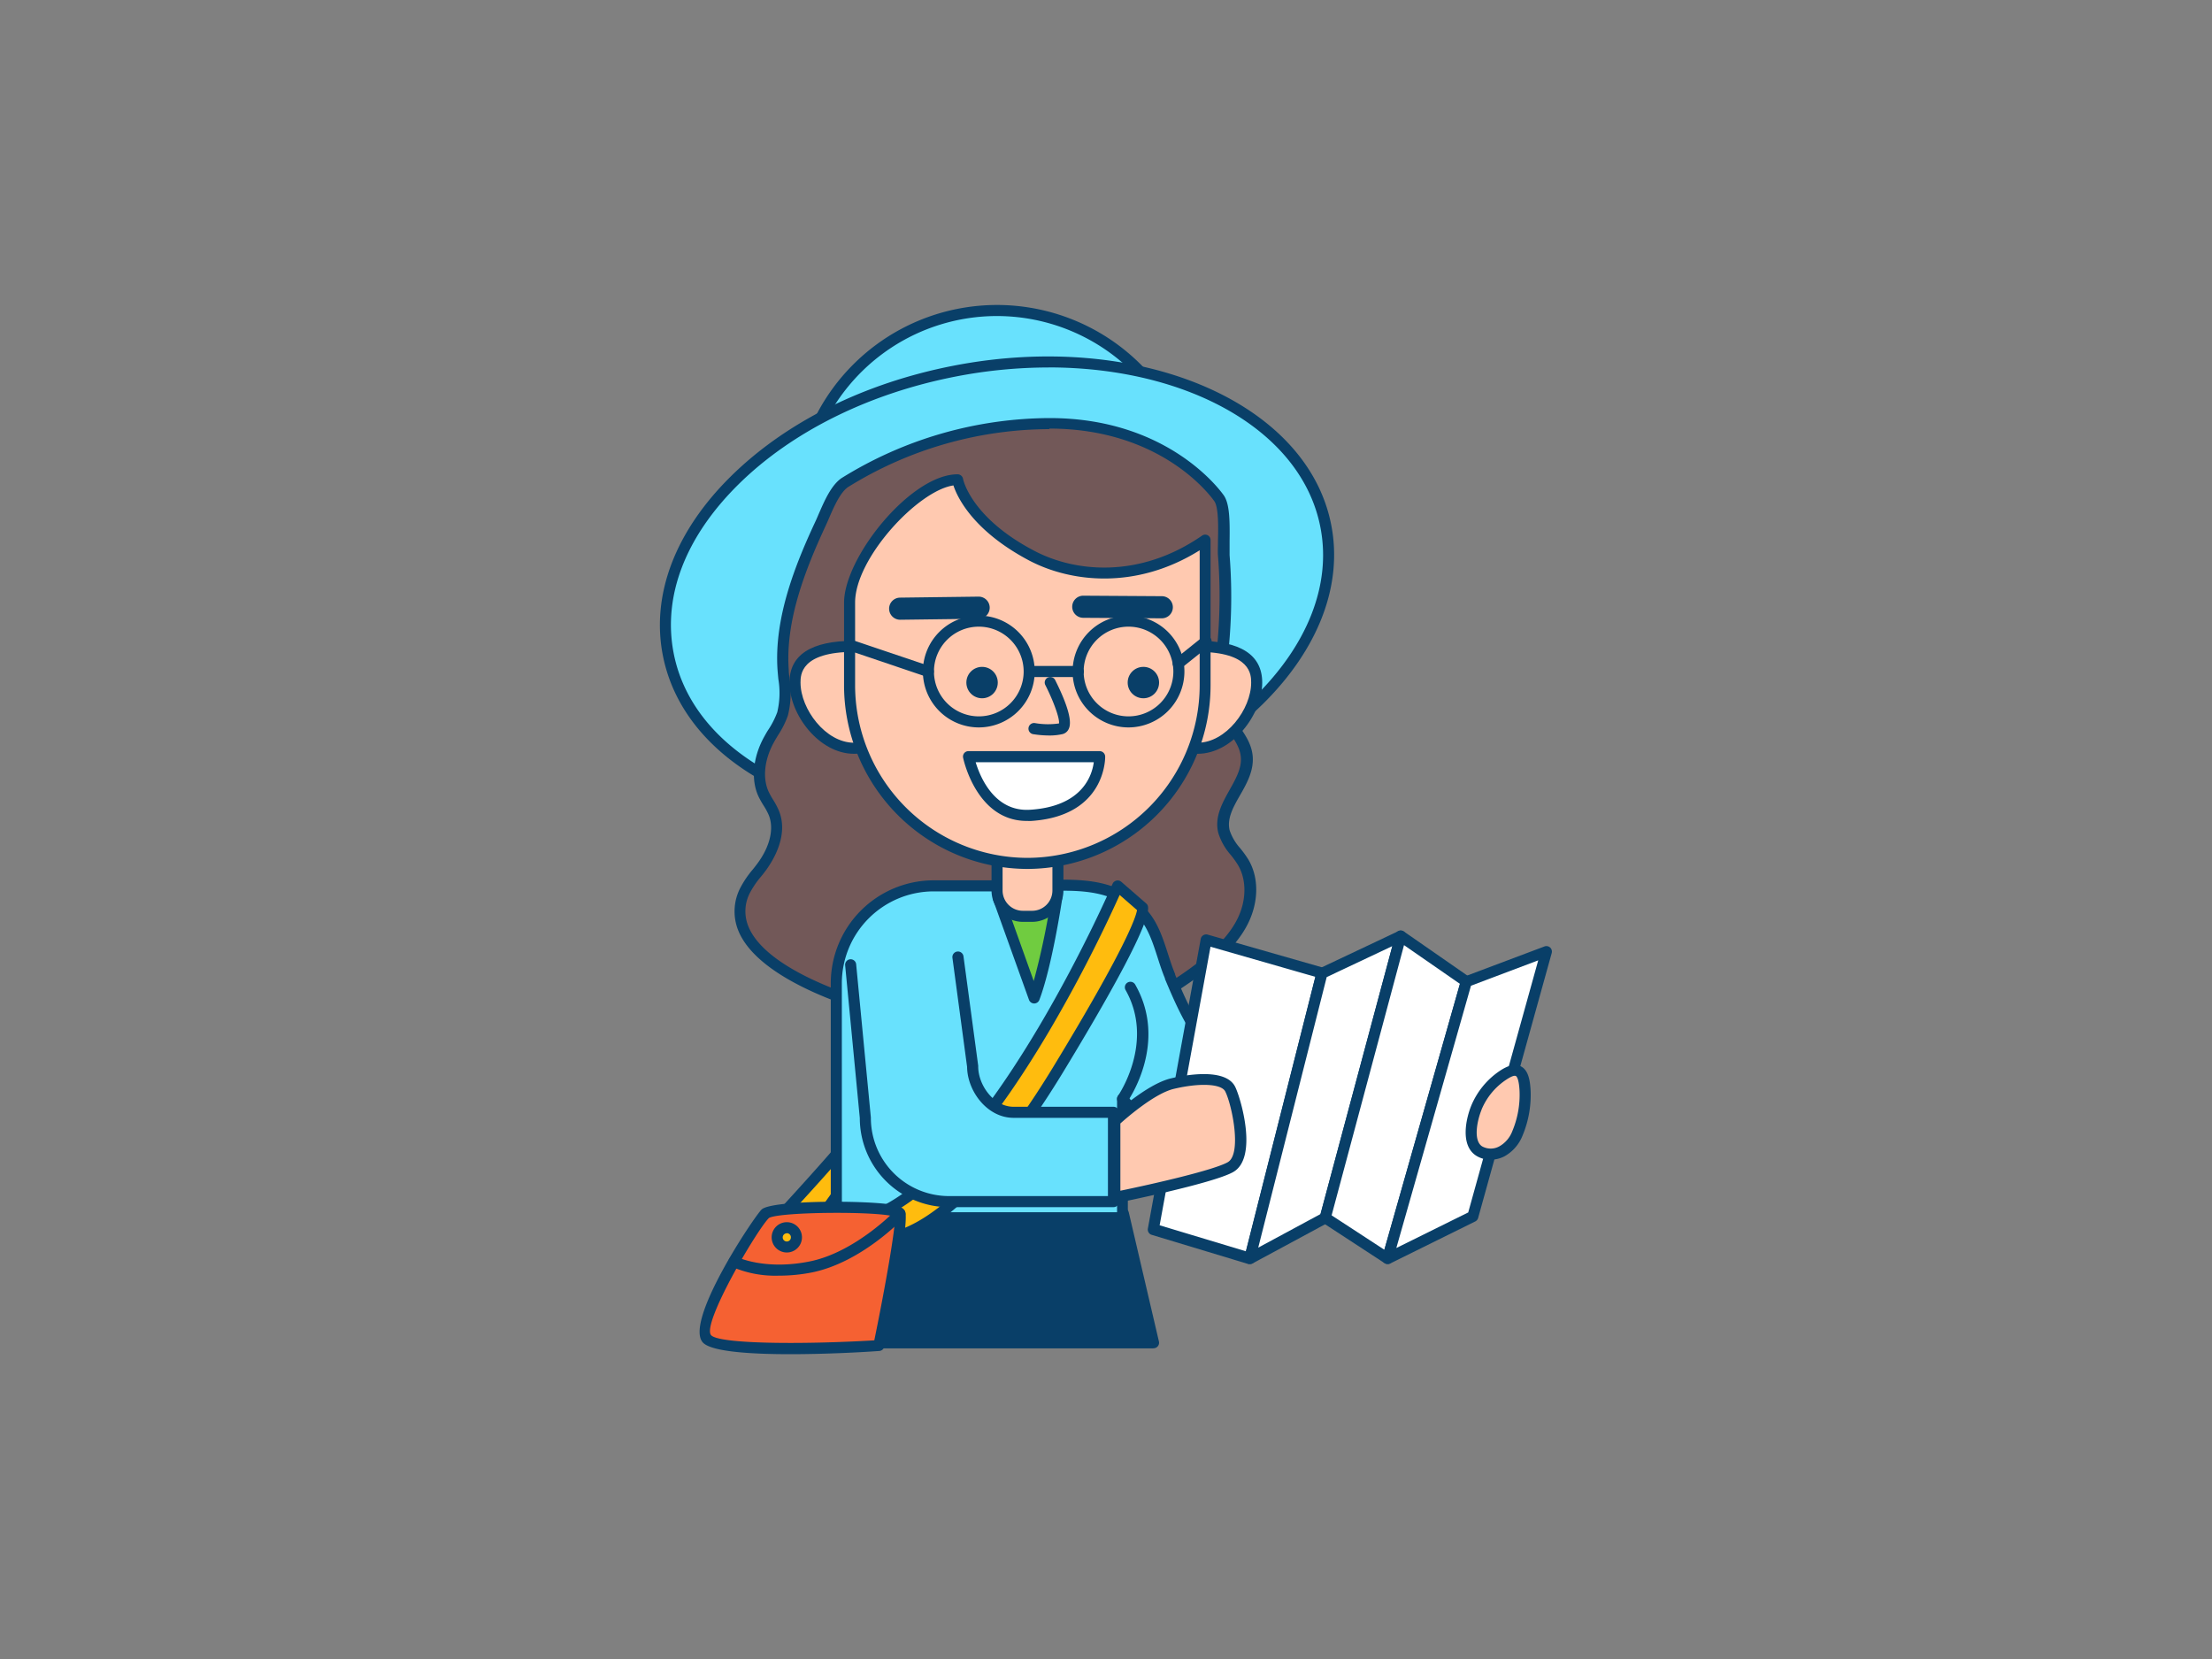 <svg xmlns="http://www.w3.org/2000/svg" viewBox="0 0 400 300"><rect x="0" y="0" width="400" height="300" fill="#808080" stroke="none"/><g id="_98_open_map_outline" data-name="#98_open_map_outline"><path d="M141.56,219.48s9.21-9.94,12.07-13.62l2.82,3.17-8.71,12.11Z" fill="#ffbc0e"/><path d="M147.74,222.14a1.17,1.17,0,0,1-.26,0l-6.18-1.66a1,1,0,0,1-.7-.69,1,1,0,0,1,.23-.95c.09-.1,9.21-10,12-13.55a1,1,0,0,1,.75-.38.94.94,0,0,1,.78.33l2.82,3.16a1,1,0,0,1,.07,1.25l-8.71,12.11A1,1,0,0,1,147.74,222.14Zm-4.32-3.2,3.91,1.05,7.84-10.89-1.5-1.69C151,210.66,145.73,216.43,143.42,218.94Z" fill="#093f68"/><polygon points="151.23 220.22 146.65 242.83 208.56 242.83 203.11 219.48 151.23 220.22" fill="#093f68"/><path d="M208.56,243.83H146.65a1,1,0,0,1-1-1.2L150.25,220a1,1,0,0,1,1-.8l51.87-.74h0a1,1,0,0,1,1,.77l5.45,23.35a1,1,0,0,1-1,1.23Zm-60.69-2H207.3l-5-21.34-50.26.72Z" fill="#093f68"/><circle cx="180.3" cy="91.94" r="35.79" fill="#68e1fd"/><path d="M180.3,128.73a36.79,36.79,0,1,1,36.78-36.79A36.83,36.83,0,0,1,180.3,128.73Zm0-71.58a34.79,34.79,0,1,0,34.78,34.79A34.83,34.83,0,0,0,180.3,57.15Z" fill="#093f68"/><ellipse cx="180.3" cy="106.71" rx="60.58" ry="40.34" transform="translate(-17.09 36.48) rotate(-11.03)" fill="#68e1fd"/><path d="M170.92,149a72,72,0,0,1-27.59-5.16c-13-5.42-21.34-14.42-23.47-25.34s2.22-22.38,12.23-32.29,24.22-16.94,40.29-20.07c33.33-6.5,64,6.42,68.35,28.79h0c4.37,22.38-19.2,45.87-52.52,52.37A91.08,91.08,0,0,1,170.92,149Zm18.69-82.55a88,88,0,0,0-16.84,1.65c-15.69,3.06-29.64,10-39.27,19.53s-13.67,20.25-11.68,30.49,9.91,18.72,22.28,23.87,28,6.4,43.73,3.35c32.24-6.29,55.09-28.73,50.94-50C235.36,77.81,214.74,66.44,189.61,66.44Z" fill="#093f68"/><path d="M189.75,76.6c21.61,0,30.77,13.62,30.77,13.62,1.3,1.94.63,8,.81,10.25a95.33,95.33,0,0,1-.59,20.26c-.31,2.46-.62,5,.24,7.37,1.12,3.07,4.15,5.39,4.46,8.65.47,4.84-5.29,8.93-4.13,13.64.53,2.13,2.35,3.65,3.46,5.54,1.9,3.23,1.57,7.44-.12,10.78-2.44,4.81-7.73,8.6-12.13,11.52-7.76,5.12-17.34,6.67-26.63,7-11.51.41-23.25-.93-34.09-5-6.77-2.53-21.89-9.19-17-19.28a26.91,26.91,0,0,1,3-4.24c2.09-2.82,3.5-6.6,2.13-9.84-.47-1.12-1.25-2.1-1.78-3.2-1.48-3.11-.74-6.9.92-9.92a27.85,27.85,0,0,0,2.47-4.67c.81-2.54.3-5.27.11-7.93-.65-9,3-18.49,6.79-26.56,1-2.08,2.3-5.94,4.33-7.35A70.92,70.92,0,0,1,189.75,76.6Z" fill="#725858"/><path d="M181.93,186.31a87,87,0,0,1-30.48-5.11c-6.85-2.56-15.52-6.89-17.95-12.94a9.22,9.22,0,0,1,.38-7.72,17.65,17.65,0,0,1,2.22-3.28c.3-.37.59-.74.87-1.12,2.3-3.1,3.06-6.41,2-8.85a12.24,12.24,0,0,0-.88-1.61,16.45,16.45,0,0,1-.88-1.55c-1.45-3-1.1-7.1.94-10.83.27-.48.55-1,.84-1.42a15.39,15.39,0,0,0,1.56-3.08,15,15,0,0,0,.2-6c-.05-.53-.1-1.06-.14-1.58-.67-9.35,3.1-18.92,6.88-27,.17-.37.36-.81.56-1.28,1-2.29,2.22-5.16,4.11-6.47A71.7,71.7,0,0,1,189.74,75.6h.07c21.7,0,31.15,13.48,31.54,14.05,1,1.53,1.05,4.46,1,8.12,0,1,0,2,0,2.62a95,95,0,0,1-.59,20.47c-.28,2.22-.6,4.74.19,6.89a14.9,14.9,0,0,0,2,3.37c1.16,1.66,2.36,3.38,2.57,5.54.25,2.62-1,4.92-2.28,7.14s-2.39,4.27-1.88,6.35a9.24,9.24,0,0,0,1.9,3.23,19.14,19.14,0,0,1,1.45,2c2,3.3,1.91,7.8-.09,11.74-2.45,4.83-7.44,8.58-12.47,11.9-6.77,4.48-15.4,6.76-27.14,7.17C184.58,186.28,183.25,186.31,181.93,186.31ZM189.75,76.6v1a69.31,69.31,0,0,0-36.43,10.5c-1.42,1-2.57,3.66-3.41,5.61-.21.49-.41.94-.59,1.33-3.67,7.9-7.33,17.17-6.69,26.07,0,.51.08,1,.13,1.53a16.65,16.65,0,0,1-.29,6.77,16.36,16.36,0,0,1-1.75,3.5c-.27.45-.54.89-.79,1.35-1.74,3.17-2.07,6.54-.89,9a14.67,14.67,0,0,0,.77,1.37,13.88,13.88,0,0,1,1,1.87c1.89,4.47-1,9.06-2.26,10.82-.3.4-.6.79-.91,1.17a16.18,16.18,0,0,0-2,2.91,7.2,7.2,0,0,0-.32,6.1c1.71,4.26,7.51,8.34,16.79,11.81,9.92,3.71,21.25,5.35,33.71,4.92,11.36-.41,19.65-2.58,26.1-6.85,4.81-3.17,9.56-6.72,11.8-11.13,1.69-3.34,1.75-7.11.15-9.82a17.73,17.73,0,0,0-1.31-1.83,10.89,10.89,0,0,1-2.26-4c-.7-2.85.71-5.37,2.07-7.8,1.15-2.05,2.23-4,2-6-.16-1.63-1.16-3.07-2.22-4.59a16.93,16.93,0,0,1-2.19-3.82c-1-2.61-.6-5.39-.29-7.83a93.79,93.79,0,0,0,.58-20.06c-.06-.71,0-1.69,0-2.82.05-2.32.12-5.83-.63-7-.38-.56-9.24-13.18-29.88-13.18h-.06Z" fill="#093f68"/><path d="M168.83,160.19h16.33c7.77,0,16.28-1.42,21.79,5.41,2.46,3,3.12,7.35,4.62,10.93,2.36,5.59,6.26,14.95,12.81,16.77a70.48,70.48,0,0,0,26,1.66,8.06,8.06,0,0,1,2.54,15.92,75.91,75.91,0,0,1-11.21.74,82.27,82.27,0,0,1-21.64-2.78c-5.23-1.45-12.82-4.85-17.08-10.12v21.49H151.23V177.8A17.61,17.61,0,0,1,168.83,160.19Z" fill="#68e1fd"/><path d="M203,221.21H151.23a1,1,0,0,1-1-1V177.8a18.63,18.63,0,0,1,18.6-18.61h16.33c1.13,0,2.28,0,3.43-.06,6.94-.18,14.12-.37,19.14,5.84,1.77,2.19,2.64,4.92,3.49,7.56.41,1.27.8,2.48,1.28,3.61l0,.11c2.27,5.39,6.06,14.41,12.1,16.09a69,69,0,0,0,25.6,1.63,9.06,9.06,0,0,1,2.84,17.9,77.45,77.45,0,0,1-11.37.75,82,82,0,0,1-21.91-2.82c-5-1.38-11.41-4.28-15.81-8.52v18.93A1,1,0,0,1,203,221.21Zm-50.76-2H202V198.72a1,1,0,0,1,1.78-.63c4,4.93,11.17,8.29,16.57,9.79a80.35,80.35,0,0,0,21.37,2.74,74.49,74.49,0,0,0,11-.73,7.06,7.06,0,1,0-2.22-13.95,70.65,70.65,0,0,1-26.43-1.68c-7-1.93-11-11.51-13.41-17.24l0-.1c-.51-1.22-.93-2.52-1.33-3.78-.8-2.47-1.61-5-3.15-6.92-4.39-5.43-10.77-5.27-17.53-5.09-1.17,0-2.33.06-3.48.06H168.83a16.63,16.63,0,0,0-16.6,16.61Z" fill="#093f68"/><path d="M191.07,162.4s-1.81,12.1-4.08,18.06L180.5,162.4Z" fill="#70cc40"/><path d="M187,181.46h0a1,1,0,0,1-.93-.67l-6.49-18.06a1,1,0,0,1,.94-1.33h10.57a1,1,0,0,1,.76.34,1,1,0,0,1,.23.8c-.08.5-1.85,12.28-4.13,18.27A1,1,0,0,1,187,181.46Zm-5.07-18.06,5,14a135,135,0,0,0,3-14Z" fill="#093f68"/><path d="M180.3,154.69h11a0,0,0,0,1,0,0V161a4.67,4.67,0,0,1-4.67,4.67H185A4.67,4.67,0,0,1,180.3,161v-6.34a0,0,0,0,1,0,0Z" fill="#ffc9b0"/><path d="M186.61,166.7H185A5.67,5.67,0,0,1,179.3,161v-6.34a1,1,0,0,1,1-1h11a1,1,0,0,1,1,1V161A5.67,5.67,0,0,1,186.61,166.7Zm-5.31-11V161A3.67,3.67,0,0,0,185,164.7h1.65a3.67,3.67,0,0,0,3.66-3.67v-5.34Z" fill="#093f68"/><path d="M165.08,126.1c0,5.09-4.77,9.21-10.66,9.21s-10.66-6.79-10.66-11.88,4.77-6.55,10.66-6.55S165.08,121,165.08,126.1Z" fill="#ffc9b0"/><path d="M154.42,136.31c-6.28,0-11.66-7.08-11.66-12.88,0-5,3.92-7.55,11.66-7.55,6.43,0,11.66,4.59,11.66,10.22S160.85,136.31,154.42,136.31Zm0-18.43c-9.66,0-9.66,4.18-9.66,5.55,0,4.8,4.55,10.88,9.66,10.88,5.33,0,9.66-3.68,9.66-8.21S159.75,117.88,154.42,117.88Z" fill="#093f68"/><path d="M227.25,123.43c0,5.09-4.78,11.88-10.67,11.88s-10.66-4.12-10.66-9.21,4.77-9.22,10.66-9.22S227.25,118.34,227.25,123.43Z" fill="#ffc9b0"/><path d="M216.58,136.31c-6.43,0-11.66-4.58-11.66-10.21s5.23-10.22,11.66-10.22c7.74,0,11.67,2.54,11.67,7.55C228.25,129.23,222.86,136.31,216.58,136.31Zm0-18.43c-5.33,0-9.66,3.69-9.66,8.22s4.33,8.21,9.66,8.21c5.12,0,9.67-6.08,9.67-10.88C226.25,122.06,226.25,117.88,216.58,117.88Z" fill="#093f68"/><path d="M185.78,156.13h0a32.2,32.2,0,0,1-32.15-32.25V109c0-7.75,11.79-22.23,19.52-22.23,0,0,1.26,7.33,13.41,13.75,8.5,4.48,20.48,4.78,31.38-2.82v26.23A32.2,32.2,0,0,1,185.78,156.13Z" fill="#ffc9b0"/><path d="M185.78,157.13a33.23,33.23,0,0,1-33.15-33.25V109c0-8.2,12.06-23.23,20.52-23.23a1,1,0,0,1,1,.83c0,.07,1.4,7,12.88,13,7.27,3.84,19,5.12,30.35-2.75a1,1,0,0,1,1-.07,1,1,0,0,1,.53.89v26.23A33.24,33.24,0,0,1,185.78,157.13ZM172.41,87.78c-6.41.93-17.78,13.16-17.78,21.17v14.93a31.23,31.23,0,0,0,31.15,31.25h0a31.24,31.24,0,0,0,31.16-31.25V99.51c-11.55,7.22-23.4,5.77-30.85,1.84C176,96,173.14,90,172.41,87.78Z" fill="#093f68"/><path d="M162.78,112.07a2,2,0,0,1,0-4l14.19-.18h0a2,2,0,0,1,0,4l-14.2.18Z" fill="#093f68"/><path d="M210.09,111.81h0l-14.2-.09a2,2,0,0,1,0-4h0l14.2.09a2,2,0,0,1,0,4Z" fill="#093f68"/><path d="M198.85,136.82H175.14s2.21,11.16,11.18,10.6C199.18,146.62,198.85,136.82,198.85,136.82Z" fill="#fff"/><path d="M185.67,148.45c-9.14,0-11.49-11.31-11.51-11.43a1,1,0,0,1,.2-.83,1,1,0,0,1,.78-.36h23.71a1,1,0,0,1,1,1c0,.11.2,10.78-13.47,11.63Zm-9.24-10.62c.82,2.71,3.42,9,9.83,8.6,9.53-.6,11.23-6.28,11.53-8.6Z" fill="#093f68"/><path d="M202.1,160.19s-21.14,49.3-43.17,59.29l1,4.43s12,1.31,31.33-30.4c16.58-27.22,15.35-29.38,15.35-29.38Z" fill="#ffbc0e"/><path d="M160.14,224.92a1.59,1.59,0,0,1-.31,0,1,1,0,0,1-.87-.77l-1-4.43a1,1,0,0,1,.56-1.13c21.43-9.71,42.46-58.28,42.67-58.77a1,1,0,0,1,.7-.58,1,1,0,0,1,.88.22l4.52,3.93a1.71,1.71,0,0,1,.21.26c1.25,2.21-7.66,17.75-15.36,30.4C174.18,223.51,162.25,224.92,160.14,224.92Zm-.06-4.88.64,2.83c2.76-.37,13.67-3.54,29.7-29.87,13.16-21.63,15-27.19,15.19-28.43l-3.14-2.73a258.82,258.82,0,0,1-12.83,24.76C179.14,204.31,169.2,215.56,160.08,220Zm45.56-55.76Z" fill="#093f68"/><path d="M173.22,173.07l2.66,19.78c0,4.08,3.31,8.29,7.4,8.29h18.07v16.15H171.59a15.1,15.1,0,0,1-15.11-15.1l-2.65-27.72" fill="#68e1fd"/><path d="M201.35,218.29H171.59a16.12,16.12,0,0,1-16.11-16.1l-2.65-27.63a1,1,0,0,1,.9-1.09,1,1,0,0,1,1.09.9l2.66,27.72a14.14,14.14,0,0,0,14.11,14.2h28.76V202.14H183.28c-4.78,0-8.36-4.85-8.4-9.22l-2.65-19.72a1,1,0,1,1,2-.26l2.66,19.77a.66.66,0,0,1,0,.14c0,3.37,2.79,7.29,6.4,7.29h18.07a1,1,0,0,1,1,1v16.15A1,1,0,0,1,201.35,218.29Z" fill="#093f68"/><path d="M203,199.72a1,1,0,0,1-.57-.18,1,1,0,0,1-.25-1.4c.07-.09,6.68-9.71,1.36-19.11a1,1,0,0,1,.37-1.36,1,1,0,0,1,1.37.37c6,10.52-1.15,20.82-1.46,21.25A1,1,0,0,1,203,199.72Z" fill="#093f68"/><path d="M189.73,133a19.17,19.17,0,0,1-2.91-.24,1,1,0,0,1,.35-2,13.77,13.77,0,0,0,4.33.06c.14-.91-1-4.05-2.5-7a1,1,0,0,1,1.77-.92c1,2,3.39,6.91,2.52,8.84a1.66,1.66,0,0,1-1.12,1A10.42,10.42,0,0,1,189.73,133Z" fill="#093f68"/><ellipse cx="206.76" cy="123.43" rx="2.84" ry="2.84" fill="#093f68"/><ellipse cx="177.59" cy="123.43" rx="2.84" ry="2.84" fill="#093f68"/><path d="M204.07,131.54a10.11,10.11,0,1,1,10.11-10.11A10.13,10.13,0,0,1,204.07,131.54Zm0-18.22a8.11,8.11,0,1,0,8.11,8.11A8.12,8.12,0,0,0,204.07,113.32Z" fill="#093f68"/><path d="M177,131.54a10.11,10.11,0,1,1,10.11-10.11A10.12,10.12,0,0,1,177,131.54Zm0-18.22a8.11,8.11,0,1,0,8.11,8.11A8.12,8.12,0,0,0,177,113.32Z" fill="#093f68"/><path d="M195,122.43h-8.87a1,1,0,1,1,0-2H195a1,1,0,0,1,0,2Z" fill="#093f68"/><path d="M213.06,121a1,1,0,0,1-.78-.37,1,1,0,0,1,.15-1.41l5-4a1,1,0,1,1,1.26,1.55l-5,4A1,1,0,0,1,213.06,121Z" fill="#093f68"/><path d="M167.87,122.43a1.13,1.13,0,0,1-.32-.05l-13.45-4.55a1,1,0,1,1,.64-1.89l13.45,4.54a1,1,0,0,1,.63,1.27A1,1,0,0,1,167.87,122.43Z" fill="#093f68"/><polygon points="208.56 222.31 218.11 169.93 239.06 175.98 226 227.57 208.56 222.31" fill="#fff"/><path d="M226,228.57a.9.9,0,0,1-.28,0l-17.45-5.27a1,1,0,0,1-.7-1.13l9.56-52.38a1,1,0,0,1,.46-.67,1,1,0,0,1,.8-.11L239.33,175a1,1,0,0,1,.7,1.21L227,227.82a1,1,0,0,1-1,.75Zm-16.3-7,15.59,4.7,12.56-49.63L218.9,171.2Z" fill="#093f68"/><polygon points="239.06 175.98 253.29 169.26 239.65 220.21 226 227.57 239.06 175.98" fill="#fff"/><path d="M226,228.57a1,1,0,0,1-.61-.21,1,1,0,0,1-.35-1l13.05-51.59a1,1,0,0,1,.54-.66l14.24-6.73a1,1,0,0,1,1.39,1.17l-13.65,50.95a1,1,0,0,1-.49.62l-13.64,7.36A1,1,0,0,1,226,228.57Zm13.91-51.88-12.38,48.92,11.26-6.07,13-48.46Z" fill="#093f68"/><path d="M201.6,202.72s6.19-5.79,10.44-6.8,9.3-1.26,10.43,1,3.66,12.11,0,14.13-20.87,5.49-20.87,5.49Z" fill="#ffc9b0"/><path d="M201.6,217.55a1,1,0,0,1-.64-.23,1,1,0,0,1-.36-.77V202.72a1,1,0,0,1,.32-.73c.26-.24,6.44-6,10.89-7,2.26-.54,9.79-2,11.55,1.54,1,2,4.22,12.9-.41,15.44-3.75,2.07-20.45,5.45-21.16,5.6Zm1-14.39v12.16c6.18-1.28,16.77-3.7,19.39-5.14s.81-10.33-.42-12.8c-.69-1.4-4.6-1.6-9.3-.48C208.85,197.71,203.89,202,202.6,203.16Z" fill="#093f68"/><polygon points="253.29 169.26 265.16 177.5 250.92 227.57 239.65 220.21 253.29 169.26" fill="#fff"/><path d="M250.92,228.57a1,1,0,0,1-.55-.16l-11.27-7.36a1,1,0,0,1-.42-1.1L252.33,169a1,1,0,0,1,.62-.68,1,1,0,0,1,.91.12l11.87,8.24a1,1,0,0,1,.39,1.09l-14.24,50.08a1,1,0,0,1-.61.66A1,1,0,0,1,250.92,228.57Zm-10.12-8.8,9.53,6.22L264,177.91l-10.11-7Z" fill="#093f68"/><polygon points="265.16 177.5 279.67 172.03 266.35 219.95 250.92 227.57 265.16 177.5" fill="#fff"/><path d="M250.92,228.57a1,1,0,0,1-.64-.23,1,1,0,0,1-.32-1l14.23-50.08a1,1,0,0,1,.61-.66l14.51-5.46a1,1,0,0,1,1,.2,1,1,0,0,1,.29,1l-13.31,47.92a1,1,0,0,1-.53.62l-15.43,7.63A1,1,0,0,1,250.92,228.57ZM266,178.25,252.5,225.68l13-6.43,12.66-45.59Z" fill="#093f68"/><path d="M267,200.34c-.85,2.08-1.79,6.3.48,7.79a4.2,4.2,0,0,0,4.15.07,6.32,6.32,0,0,0,2.79-3.23,17.81,17.81,0,0,0,1.39-7.78c-.17-2.93-.88-4.77-3.92-2.78A13.06,13.06,0,0,0,267,200.34Z" fill="#ffc9b0"/><path d="M269.53,209.71a4.8,4.8,0,0,1-2.63-.75c-2.82-1.85-1.86-6.53-.86-9h0a14.1,14.1,0,0,1,5.27-6.38c1.53-1,2.74-1.24,3.71-.75,1.37.69,1.66,2.57,1.76,4.31a19,19,0,0,1-1.46,8.22,7.38,7.38,0,0,1-3.25,3.73A5.47,5.47,0,0,1,269.53,209.71Zm-1.63-9c-.81,2-1.5,5.53.1,6.58a3.21,3.21,0,0,0,3.14,0,5.31,5.31,0,0,0,2.33-2.73,17,17,0,0,0,1.31-7.34c-.12-2.2-.54-2.58-.66-2.64s-.45-.19-1.71.64a12,12,0,0,0-4.51,5.46Z" fill="#093f68"/><path d="M138.41,219.48c-1.51,1.4-13.12,19.57-10.59,22.59s31.11,1.26,31.11,1.26,4.57-22.21,3.82-23.85S139.92,218.07,138.41,219.48Z" fill="#f56132"/><path d="M142.92,244.88c-7.34,0-14.46-.47-15.87-2.17-3.27-3.92,9.34-22.72,10.68-24h0c1.87-1.74,19.54-1.67,23.84-.81.9.18,1.78.44,2.09,1.13.77,1.69-2,16.06-3.75,24.48a1,1,0,0,1-.92.79C155.82,244.53,149.28,244.88,142.92,244.88Zm-3.86-24.64c-2.09,2-12.2,19.13-10.48,21.19,1.34,1.6,16.2,1.73,29.52.95,2-9.75,3.84-20.27,3.74-22.34C159.15,219,141.14,219.11,139.06,220.24Zm23-.1Zm-23.62-.66h0Z" fill="#093f68"/><path d="M140.83,230.68a19.75,19.75,0,0,1-8.57-1.64,1,1,0,0,1-.42-1.34,1,1,0,0,1,1.35-.43s5,2.5,13.26.83,15.5-9.23,15.57-9.31a1,1,0,0,1,1.42,0,1,1,0,0,1,0,1.41c-.31.33-7.68,8.09-16.63,9.9A30.51,30.51,0,0,1,140.83,230.68Z" fill="#093f68"/><circle cx="142.29" cy="223.75" r="1.73" fill="#ffbc0e"/><path d="M142.29,226.49a2.74,2.74,0,1,1,2.73-2.74A2.74,2.74,0,0,1,142.29,226.49Zm0-3.47a.74.74,0,1,0,.73.73A.74.74,0,0,0,142.29,223Z" fill="#093f68"/></g></svg>